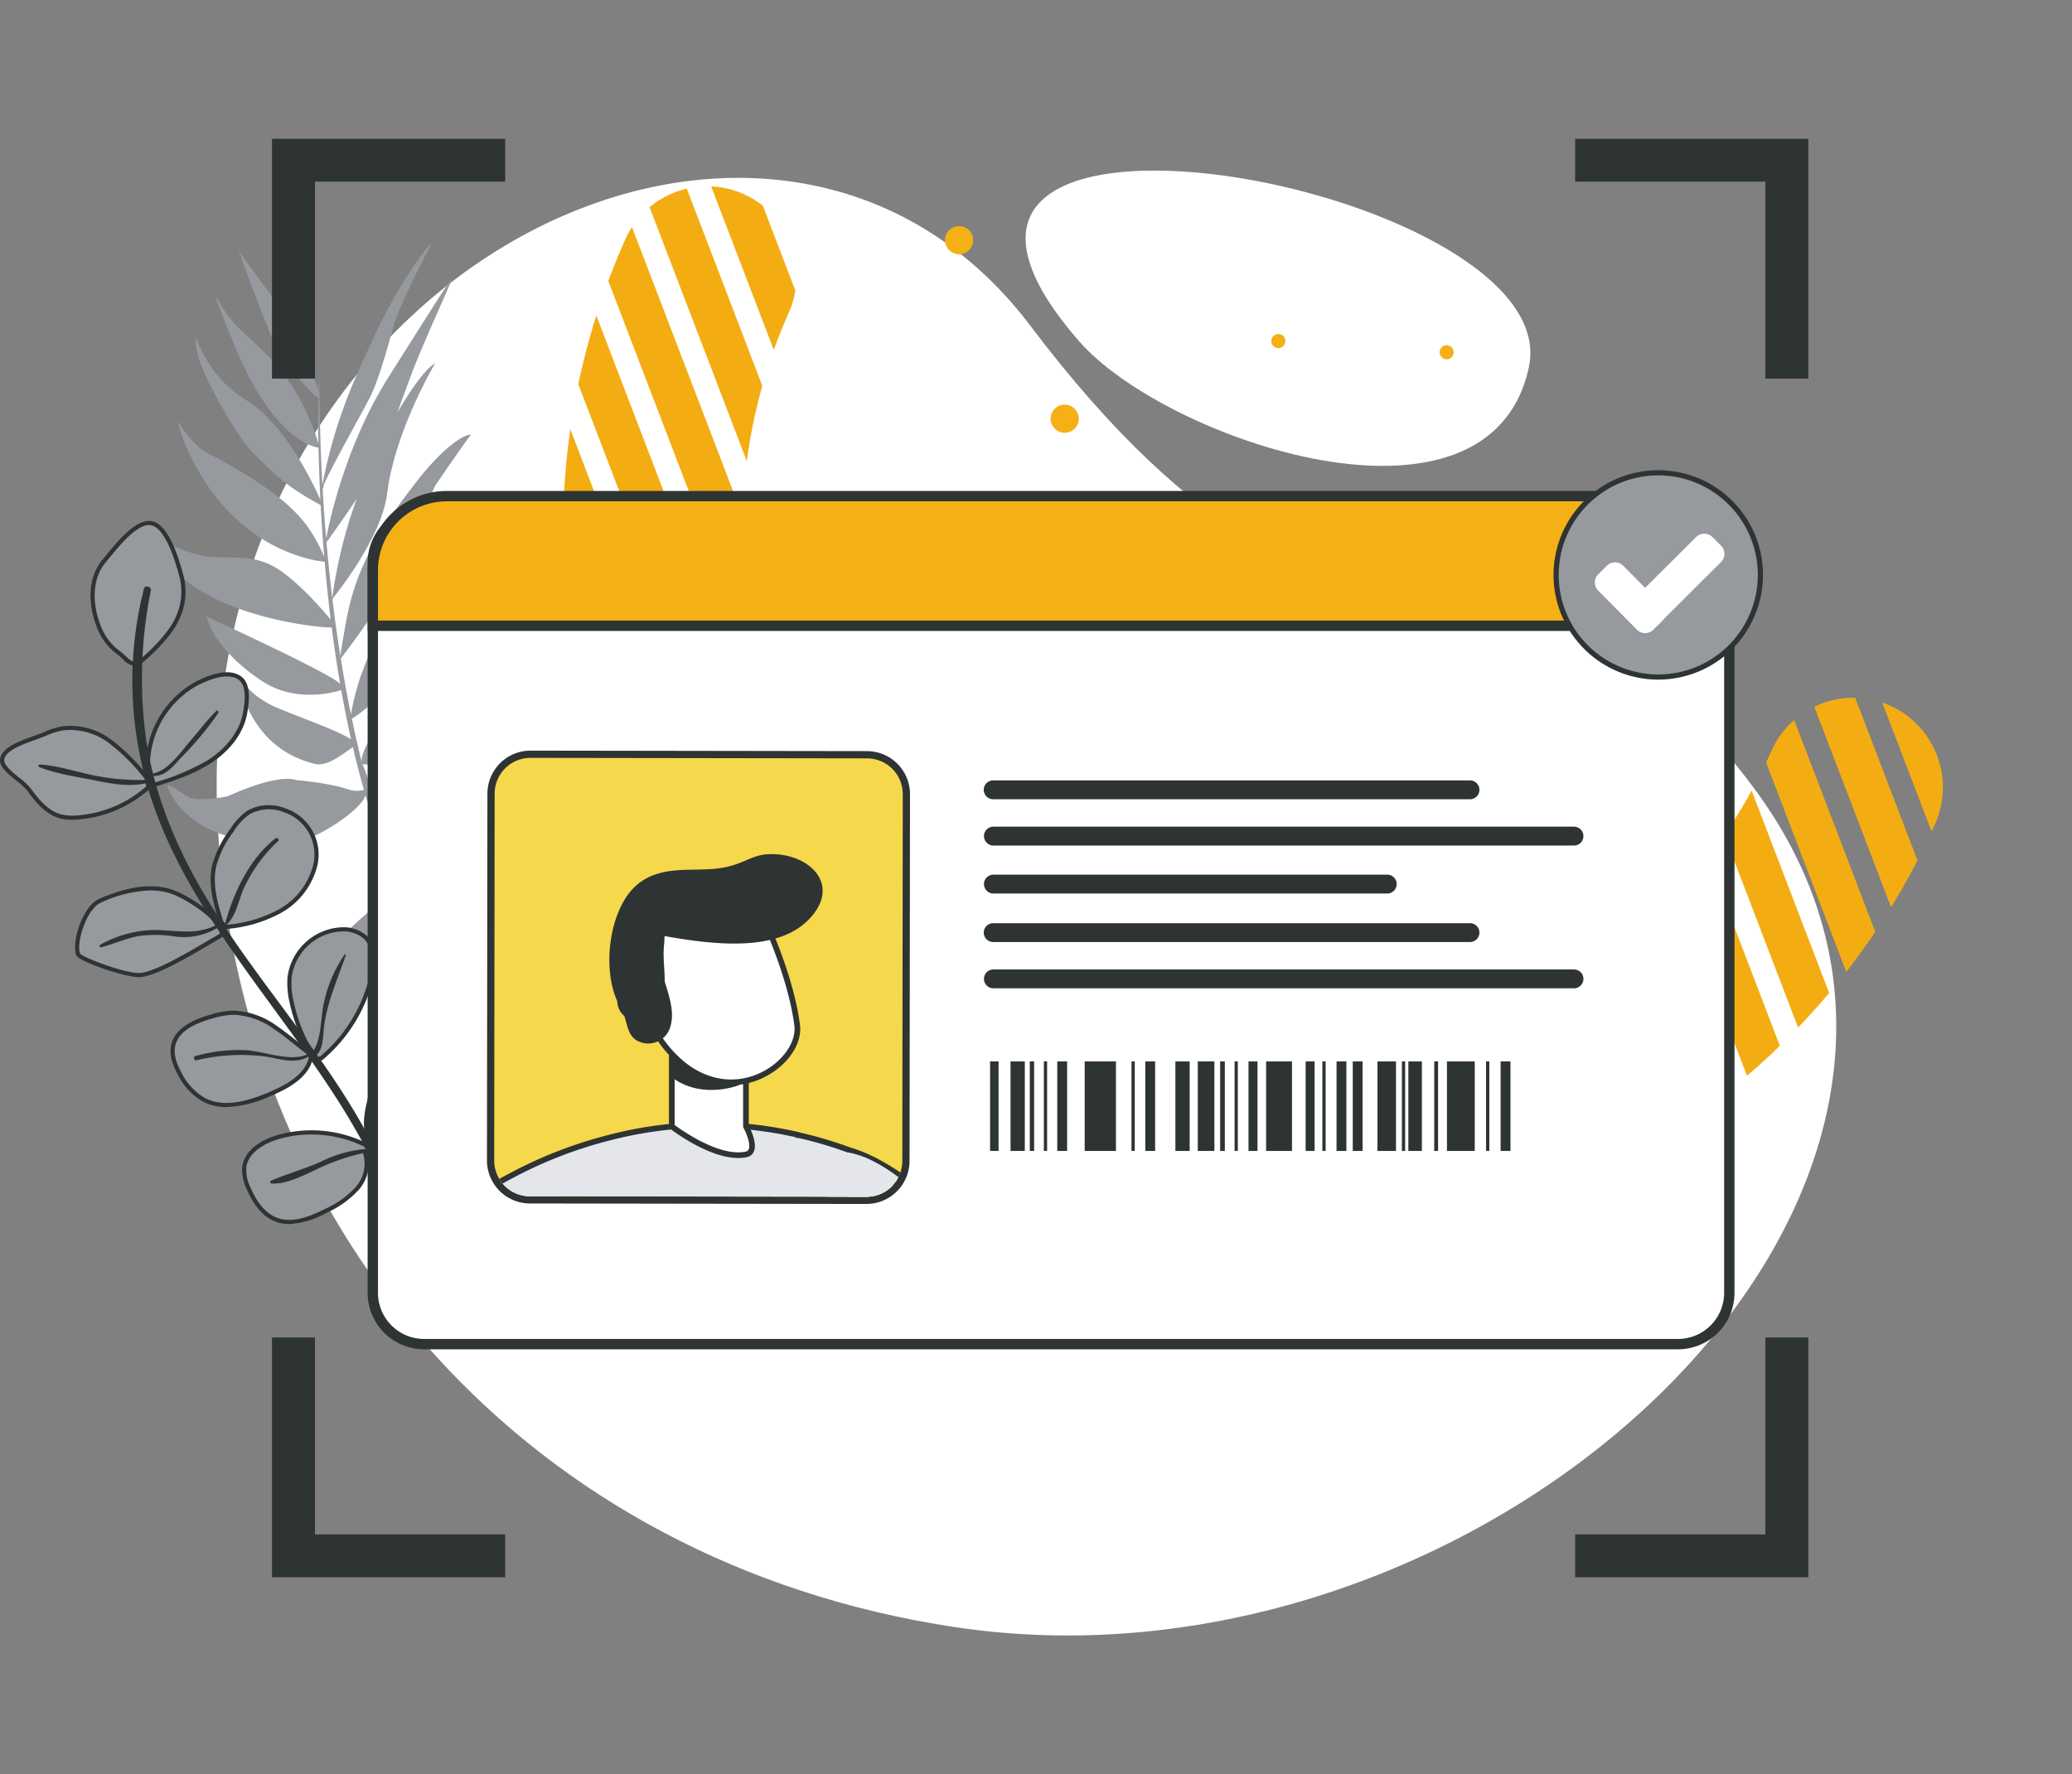 <svg xmlns="http://www.w3.org/2000/svg" xmlns:xlink="http://www.w3.org/1999/xlink" width="400.381" height="342.956" viewBox="0 0 400.381 342.956">
  <rect x="0" y="0" width="400.381" height="342.956" fill="#808080" stroke="none"/>
  <defs>
    <clipPath id="clip-path">
      <rect id="Rectángulo_159" data-name="Rectángulo 159" width="400.381" height="337.956" transform="translate(0 108)" fill="none"/>
    </clipPath>
    <clipPath id="clip-path-2">
      <path id="Trazado_816" data-name="Trazado 816" d="M138.487,177.16c-31.146,69.782.283,151.888,70.064,183.035s151.888-.282,183.035-70.064a17.311,17.311,0,0,0-31.616-14.112A103.961,103.961,0,0,1,170.1,191.272a17.311,17.311,0,0,0-31.616-14.112" transform="translate(-126.457 -166.905)" fill="none"/>
    </clipPath>
    <clipPath id="clip-path-3">
      <rect id="Rectángulo_162" data-name="Rectángulo 162" width="400.381" height="342.956" transform="translate(0 108)" fill="none"/>
    </clipPath>
    <clipPath id="clip-path-4">
      <path id="Trazado_870" data-name="Trazado 870" d="M111.692,316.047l-.088,60.861a6.916,6.916,0,0,0,6.906,6.928l65.028.094a6.915,6.915,0,0,0,6.927-6.907l.089-60.861a6.915,6.915,0,0,0-6.906-6.927l-65.028-.094h-.012a6.915,6.915,0,0,0-6.916,6.906" transform="translate(-111.604 -309.141)" fill="none"/>
    </clipPath>
    <clipPath id="clip-path-5">
      <rect id="Rectángulo_188" data-name="Rectángulo 188" width="400.381" height="335.956" transform="translate(0 111)" fill="none"/>
    </clipPath>
    <clipPath id="clip-path-6">
      <rect id="Rectángulo_189" data-name="Rectángulo 189" width="25.041" height="19.212" fill="none"/>
    </clipPath>
  </defs>
  <g id="Grupo_593" data-name="Grupo 593" transform="translate(0 -108)">
    <g id="Grupo_284" data-name="Grupo 284">
      <g id="Grupo_283" data-name="Grupo 283" clip-path="url(#clip-path)">
        <path id="Trazado_785" data-name="Trazado 785" d="M241.892,197.675c16.674,19.177,79.29,40.551,86.96,5.108s-136.181-61.722-86.96-5.108" transform="translate(-33.427 -23.777)" fill="#fff"/>
        <path id="Trazado_786" data-name="Trazado 786" d="M206.2,195.025c63.808,84.577,99.141,33.2,140.455,90.234C402.4,362.207,294.795,462.119,191.5,446.495,108.963,434.01,54.47,370.522,49.263,293.713,41.911,185.223,155.834,128.269,206.2,195.025" transform="translate(-7.061 -24.014)" fill="#fff"/>
        <path id="Trazado_787" data-name="Trazado 787" d="M90.472,327.28a8.716,8.716,0,0,1,.756.956c-.219-.417-.429-.829-.638-1.24-.031.063-.062.166-.117.284" transform="translate(-13.057 -47.194)" fill="#96999e"/>
        <path id="Trazado_788" data-name="Trazado 788" d="M111.216,286.6c-.7.276-11.641,3.508-13.752,3.658s-7.114-.868-10.215-.783-6.33,5.75-8.042,5.788c0,0,1.533,4.724,5.769,5.7a10.238,10.238,0,0,0-3.875.359l-.111-.33s-4.99-17.726-6-19.1c4.562.232,13.3-2.577,18.691-7.669a16.355,16.355,0,0,1,11.982-4.405c-14.2-9.224-23.429-.092-23.429-.092-6.874,7.395-7.448,10.629-7.359,11.718-.624-2.548-1.266-5.34-1.894-8.374,1.577-.96,10.666-7.061,18.554-22.9,7.27-14.619,10.917-19.476,11.77-20.481-1.65,1.673-13.434,13.14-17.25,16.976A47.551,47.551,0,0,0,72.8,272.244c-.676-3.3-1.332-6.905-1.959-10.764.01-.035.021-.068.021-.068s8.333-10.8,11.284-17.09,6.322-15.335,7.027-16.414,6.135-8.958,6.691-9.556-3.4-.087-10.417,8.933-11.6,16.361-13.488,26.5c-.774,4.211-1.1,6.232-1.207,7.159q-.825-5.156-1.539-10.957l.335-.515s9.147-11.2,10.219-19.794c1.542-12.354,9.289-25.272,9.289-25.272s-2.161.712-7.29,9.507c.773-2.141,1.681-4.644,2.787-7.594,2.312-6.133,7.757-17.822,7.7-18.145-.1-.241-3.188,4.6-12.241,18.95s-11.9,30.676-11.9,30.676-.055.16-.11.374q-.394-4.6-.672-9.524c.029.062.086-.045.188-.548.311-1.526,7.209-13.74,8.967-17.177s3.548-10.267,4.747-14.364c1.195-4.079,7.143-15.317,7.143-15.317s-.692.084-4.587,6.083-6.8,12.213-10.752,21.351a97.583,97.583,0,0,0-5.717,18.993s-.015.24-.02.487c-.369-6.565-.587-13.544-.6-20.964a21.474,21.474,0,0,0-.165,2.793c-.32-1.527-1.37-4.8-4.727-11.355-4.066-7.952-9.3-13.414-10.646-16.072-.443-.859,3.255,9.239,5.638,15.071a32.72,32.72,0,0,0,3.912,7.111c1.885,2.535,4.812,5.9,5.8,6.37-.046,2.155-.058,5.14.006,8.735-4.228-13.522-11.831-18.736-14.878-21.786a22.361,22.361,0,0,1-4.128-5.244s-2.864-5.65,2.644,7.778c7.387,17.97,14.911,19.884,16.38,20.094.063,2.985.177,6.385.359,10.074-1.668-3.753-7.024-14.769-14.288-19.242-9.021-5.566-9.706-14.094-9.78-11.309-.075,3.245,3.2,9.2,3.2,9.2s4.73,9.335,8.151,12.589c3.347,3.169,5.242,5.712,12.771,9.785.173,3.128.393,6.467.68,9.949-2.778-6.157-5.7-10.851-20.555-18.974-2.29-1.243-3.686-1.191-7.591-6.914-.471-.69.614,2.677,1.591,4.9,8.588,19.391,24.056,21.739,26.647,21.992.31,3.6.688,7.347,1.165,11.173-1.8-2.161-6.009-6.971-9.931-9.6-5.167-3.449-9.632-1.928-14.511-2.693a30.447,30.447,0,0,1-9.9-3.965c4.964,15.652,33.053,17.94,34.541,17.784.457,3.582.994,7.231,1.625,10.885l-.051-.006c-1.523-1.891-25.735-12.985-25.735-12.985,1.48,6.005,8.754,11.433,11.863,13.154,6.058,3.352,12.833,1.477,14.137,1.055.563,3.186,1.195,6.378,1.9,9.531-2.558-1.7-9-3.918-14.008-5.988-6.09-2.5-7.841-6.579-7.841-6.579s1.28,14.071,14.958,17.322c2.454.575,5.813-2.351,7.239-3.263.649,2.787,1.355,5.551,2.134,8.262a5.218,5.218,0,0,1-3.1-.1c-3.513-1.256-10.175-1.812-10.175-1.812s-2.776-1.465-13.1,3.17c0,0-5.811,1.159-7.61.066s-4.16-2.826-4.005-2.067c0,0,3.694,12.726,25.462,10.672,2.854-.269,11.965-5.828,12.834-8.89a119.714,119.714,0,0,0,5.252,14.565,12.5,12.5,0,0,0,1.54,3.327l-.312-.139s-3.691,2.762-8.283,6.915-4.888,6.37-6.136,8.214c-1.2,1.771-5.69,1.5-6,1.477.282.157,3.282,1.7,5.578,1.124,2.4-.591,6.264-3.107,9.5-7.031a44.226,44.226,0,0,0,5.523-9.77c.049.13.114.3.2.511,0,0-1.175,12.427,5.827,15.644,8.217,3.779,3.494,1.662,10.652,3.231,0,0-6.936-2.573-10.258-9.211a83.869,83.869,0,0,0-5.43-9.342l-.28-.8c1.758,2.3,4.8,4.651,10,5.466,9.707,1.511,12.039-1.686,15.567-.994-2.632-.954-7.634-2.852-9.548-4.2s-7.411-4.817-12.669-5.716a10.766,10.766,0,0,0,5.391-1.52c9.462-5.112,15.027-10.634,18.726-12.009,0,0,1.46-1.285.761-1.009M68.071,238.911a2.148,2.148,0,0,0,.353-.418c2.374-3.333,4.162-5.913,5.5-7.942a91.968,91.968,0,0,0-4.738,19.188q-.625-5.174-1.118-10.827M83.155,307.2a8.833,8.833,0,0,0-.756-.956c.055-.118.086-.222.117-.284.21.411.419.823.638,1.24" transform="translate(-4.985 -26.158)" fill="#96999e"/>
        <path id="Trazado_789" data-name="Trazado 789" d="M32.382,244.417c3.1.715,5.055,7.664,5.831,10.747a12.036,12.036,0,0,1-.729,7.208c-1.295,3.332-5.474,7.339-7.308,8.748-1.753,1.347-2.607-.557-4.421-1.824a11.178,11.178,0,0,1-3.784-5.328c-1.536-4.032-1.6-8.98,1.176-12.28,2.047-2.431,6.14-7.985,9.236-7.272" transform="translate(-3.018 -35.266)" fill="#96999e"/>
        <path id="Trazado_790" data-name="Trazado 790" d="M28.973,271.916a3.637,3.637,0,0,1-2.254-1.294,11.877,11.877,0,0,0-1.262-1.064,11.471,11.471,0,0,1-3.929-5.514c-1.421-3.729-1.841-9.019,1.244-12.68.224-.266.472-.57.742-.9,2.346-2.866,5.89-7.186,8.89-6.507,2.363.546,4.425,4.26,6.13,11.041a12.406,12.406,0,0,1-.744,7.452c-1.343,3.453-5.591,7.5-7.438,8.92a2.257,2.257,0,0,1-1.379.544m2.77-27.228c-2.463,0-5.653,3.9-7.609,6.286-.272.331-.523.638-.749.906-2.861,3.4-2.448,8.363-1.108,11.879a10.7,10.7,0,0,0,3.638,5.143,12.6,12.6,0,0,1,1.349,1.133c1.1,1.023,1.633,1.445,2.6.7,1.718-1.319,5.91-5.311,7.178-8.575a11.614,11.614,0,0,0,.714-6.966c-1.579-6.283-3.544-10-5.532-10.454a2.1,2.1,0,0,0-.481-.053" transform="translate(-2.951 -35.199)" fill="#2e3433"/>
        <path id="Trazado_791" data-name="Trazado 791" d="M8.752,291.8a13.774,13.774,0,0,1,3.465-1.091,12.917,12.917,0,0,1,9.22,2.594,38.36,38.36,0,0,1,6.914,6.93l.418,1.845a23.124,23.124,0,0,1-13.651,5.857,10.038,10.038,0,0,1-3.3-.2c-2.644-.7-4.539-2.964-6.131-5.189-1.092-1.528-5.336-3.846-5.213-5.721.174-2.663,5.842-3.945,8.28-5.029" transform="translate(-0.068 -41.94)" fill="#96999e"/>
        <path id="Trazado_792" data-name="Trazado 792" d="M13.873,308.321a8.787,8.787,0,0,1-2.227-.259c-2.742-.72-4.675-2.994-6.354-5.343a12.427,12.427,0,0,0-2-1.839c-1.66-1.347-3.376-2.74-3.285-4.141.153-2.334,3.692-3.6,6.537-4.616.747-.267,1.452-.519,1.981-.754a13.974,13.974,0,0,1,3.566-1.121A13.194,13.194,0,0,1,21.6,292.91a38.667,38.667,0,0,1,6.99,7l.062.074.491,2.168-.174.157a23.438,23.438,0,0,1-13.891,5.959c-.365.028-.773.051-1.207.051M8.847,292.1c-.555.246-1.275.5-2.037.775-2.485.888-5.888,2.1-6.006,3.912-.065.988,1.628,2.363,2.99,3.466a12.749,12.749,0,0,1,2.149,2c1.592,2.226,3.41,4.377,5.906,5.034a9.826,9.826,0,0,0,3.17.185,22.643,22.643,0,0,0,13.238-5.6l-.344-1.52a37.632,37.632,0,0,0-6.776-6.786,12.422,12.422,0,0,0-8.926-2.525A13.232,13.232,0,0,0,8.847,292.1" transform="translate(0 -41.873)" fill="#2e3433"/>
        <path id="Trazado_793" data-name="Trazado 793" d="M42.628,280.423c2.588-1.394,6.791-2.936,8.875-.863,1.432,1.423,1.029,4.637.645,6.619-.75,3.866-3.552,7.088-6.858,9.229s-7.114,3.35-10.87,4.537l-.691-.166a18.208,18.208,0,0,1,8.9-19.355" transform="translate(-4.814 -40.202)" fill="#96999e"/>
        <path id="Trazado_794" data-name="Trazado 794" d="M34.368,300.291l-1.044-.252-.054-.246A18.65,18.65,0,0,1,42.371,280c1.979-1.064,6.851-3.276,9.348-.793,1.173,1.166,1.427,3.514.756,6.978-.706,3.64-3.2,7.01-7.034,9.49-3.375,2.183-7.234,3.4-10.967,4.583ZM34,299.378l.337.081A43.463,43.463,0,0,0,45,295c3.593-2.327,6.028-5.6,6.683-8.969.769-3.968.134-5.593-.535-6.258-2.173-2.161-6.981.167-8.4.933A17.836,17.836,0,0,0,34,299.378" transform="translate(-4.747 -40.133)" fill="#2e3433"/>
        <path id="Trazado_795" data-name="Trazado 795" d="M51.735,313.041a11.653,11.653,0,0,1,3.24-3.481,8.191,8.191,0,0,1,7.052-.374,9.018,9.018,0,0,1,5.539,11.588,14.068,14.068,0,0,1-6.78,8.008,26.451,26.451,0,0,1-10.277,2.926l-.841-.991c-1.055-3.477-2.121-7.135-1.379-10.694a19.743,19.743,0,0,1,3.446-6.981" transform="translate(-6.934 -44.535)" fill="#96999e"/>
        <path id="Trazado_796" data-name="Trazado 796" d="M50.272,332.062l-1.056-1.3c-1.017-3.35-2.169-7.147-1.388-10.892a20.214,20.214,0,0,1,3.508-7.128,11.911,11.911,0,0,1,3.359-3.595,8.574,8.574,0,0,1,7.4-.408,9.417,9.417,0,0,1,5.785,12.076,14.483,14.483,0,0,1-6.969,8.245,26.67,26.67,0,0,1-10.432,2.974Zm-.312-1.609.649.767a25.685,25.685,0,0,0,9.912-2.855,13.678,13.678,0,0,0,6.591-7.771,8.617,8.617,0,0,0-5.293-11.1,7.777,7.777,0,0,0-6.7.338A11.251,11.251,0,0,0,52,313.2a19.517,19.517,0,0,0-3.382,6.835c-.733,3.516.363,7.178,1.346,10.416" transform="translate(-6.866 -44.467)" fill="#2e3433"/>
        <path id="Trazado_797" data-name="Trazado 797" d="M21.92,329.239c4.044-1.72,8.421-2.991,12.708-2.024s13,7.442,10.288,8.953c-3.08,1.715-11.979,7.411-15.5,7.475-2.89.053-11.379-3.063-11.773-3.964-.915-2.09,1.109-9.09,4.283-10.439" transform="translate(-2.514 -47.177)" fill="#96999e"/>
        <path id="Trazado_798" data-name="Trazado 798" d="M29.282,343.977c-2.846,0-11.563-3.025-12.08-4.206-.528-1.207-.21-3.781.775-6.26.559-1.406,1.784-3.887,3.718-4.709,3.554-1.511,8.236-3.111,12.952-2.047,3.8.857,10.727,5.706,11.1,8.287a1.312,1.312,0,0,1-.7,1.407c-.561.312-1.317.758-2.2,1.278-4.184,2.467-10.508,6.194-13.494,6.249h-.068m2.189-16.764a24.705,24.705,0,0,0-9.461,2.327c-1.217.517-2.415,2.072-3.287,4.266-.883,2.223-1.221,4.649-.786,5.643.477.687,8.38,3.724,11.325,3.724h.074c2.774-.05,9.239-3.86,13.1-6.137.888-.524,1.65-.972,2.215-1.287a.514.514,0,0,0,.3-.593c-.293-2.031-6.855-6.8-10.48-7.619a13.624,13.624,0,0,0-3-.324" transform="translate(-2.446 -47.109)" fill="#2e3433"/>
        <path id="Trazado_799" data-name="Trazado 799" d="M75.541,336.138a6.336,6.336,0,0,1,4.427,1.484c1.974,1.862,1.876,5.018,1.26,7.66a29.421,29.421,0,0,1-9.737,15.792l-1.06.2a32.363,32.363,0,0,1-4.657-11.109,15.676,15.676,0,0,1-.393-4.712,10.657,10.657,0,0,1,10.16-9.312" transform="translate(-9.429 -48.513)" fill="#96999e"/>
        <path id="Trazado_800" data-name="Trazado 800" d="M70.176,361.647l-.147-.222a32.988,32.988,0,0,1-4.715-11.248,16.373,16.373,0,0,1-.4-4.833A11.079,11.079,0,0,1,75.47,335.67a6.824,6.824,0,0,1,4.705,1.593c2.2,2.077,1.964,5.519,1.376,8.042a29.76,29.76,0,0,1-9.871,16.01l-.08.067Zm5.3-25.176a10.249,10.249,0,0,0-9.764,8.95,14.942,14.942,0,0,0,.386,4.591,32.175,32.175,0,0,0,4.454,10.75l.694-.131a28.943,28.943,0,0,0,9.524-15.508c.54-2.318.78-5.461-1.144-7.277a6,6,0,0,0-4.149-1.374" transform="translate(-9.362 -48.445)" fill="#2e3433"/>
        <path id="Trazado_801" data-name="Trazado 801" d="M46.258,355.778a17.213,17.213,0,0,1,4.237-.809,14.606,14.606,0,0,1,8.373,2.874c2.492,1.669,4.705,3.724,7.177,5.422l-.309.267c-.723,3.578-4.411,5.643-7.766,7.08-4.1,1.754-8.9,3.266-12.86,1.226a12.106,12.106,0,0,1-4.77-5.1,7.957,7.957,0,0,1-1.232-5.5c.712-3.073,4.121-4.59,7.149-5.465" transform="translate(-5.626 -51.23)" fill="#96999e"/>
        <path id="Trazado_802" data-name="Trazado 802" d="M49.323,373.145a9.61,9.61,0,0,1-4.464-1.017,12.268,12.268,0,0,1-4.937-5.262c-1.239-2.241-1.654-4.132-1.272-5.78.6-2.606,3.034-4.489,7.429-5.76a17.793,17.793,0,0,1,4.337-.825,15.029,15.029,0,0,1,8.608,2.943c1.308.876,2.554,1.869,3.759,2.828,1.1.88,2.246,1.788,3.423,2.6l.428.294-.6.519c-.837,3.739-4.693,5.828-7.973,7.233a23.111,23.111,0,0,1-8.736,2.231m1.4-17.847q-.144,0-.288.005a17.039,17.039,0,0,0-4.138.793c-4.091,1.182-6.338,2.873-6.871,5.17-.335,1.448.055,3.152,1.193,5.211a11.5,11.5,0,0,0,4.6,4.937c3.873,2,8.724.388,12.518-1.237,3.139-1.345,6.833-3.332,7.532-6.791l.05-.154c-1.047-.744-2.06-1.55-3.042-2.333-1.193-.95-2.426-1.932-3.707-2.79a14.374,14.374,0,0,0-7.849-2.812" transform="translate(-5.558 -51.163)" fill="#2e3433"/>
        <path id="Trazado_803" data-name="Trazado 803" d="M83.261,373.017a20.472,20.472,0,0,1,3.068-7.448,12.2,12.2,0,0,1,12.657-4.409c2.284.616,4.5,2.1,5.241,4.343.973,2.961-.856,6.049-2.655,8.593-2.582,3.651-5.81,7.538-10.264,7.953a16.123,16.123,0,0,1-3.715-.23q-1.74-.241-3.478-.484l-.669-.213a10.489,10.489,0,0,1-.8-4.314,18.285,18.285,0,0,1,.612-3.789" transform="translate(-11.928 -52.069)" fill="#96999e"/>
        <path id="Trazado_804" data-name="Trazado 804" d="M90.4,382.418a21.044,21.044,0,0,1-2.926-.272l-3.478-.483-.913-.286-.071-.171a10.954,10.954,0,0,1-.827-4.48,18.681,18.681,0,0,1,.624-3.872,20.782,20.782,0,0,1,3.135-7.591,12.541,12.541,0,0,1,13.084-4.557,7.625,7.625,0,0,1,5.517,4.6c1.011,3.083-.8,6.254-2.71,8.95-2.806,3.969-6.027,7.7-10.554,8.121-.3.027-.59.039-.881.039m-6.717-1.692.49.157,3.411.468a15.672,15.672,0,0,0,3.624.228c4.2-.391,7.278-3.973,9.973-7.785,1.793-2.533,3.5-5.493,2.6-8.236a6.837,6.837,0,0,0-4.965-4.08,11.729,11.729,0,0,0-12.23,4.26,20.1,20.1,0,0,0-3,7.3,18.055,18.055,0,0,0-.6,3.706,10.13,10.13,0,0,0,.7,3.977" transform="translate(-11.86 -52.001)" fill="#2e3433"/>
        <path id="Trazado_805" data-name="Trazado 805" d="M61.42,383a23.55,23.55,0,0,1,19,2.447l-1.923.473a7.222,7.222,0,0,1-1.568,6.987,18.485,18.485,0,0,1-6.089,4.3c-2.978,1.5-6.449,2.855-9.557,1.647-2.553-.991-4.193-3.495-5.274-6.012a8.072,8.072,0,0,1-.847-4.112c.372-2.973,3.4-4.859,6.262-5.736" transform="translate(-7.955 -55.133)" fill="#96999e"/>
        <path id="Trazado_806" data-name="Trazado 806" d="M63.8,399.66a7.481,7.481,0,0,1-2.732-.5c-2.248-.872-4.1-2.968-5.5-6.228a8.429,8.429,0,0,1-.877-4.319c.331-2.649,2.778-4.918,6.542-6.07a23.956,23.956,0,0,1,19.325,2.489l.813.5-2.428.6a7.787,7.787,0,0,1-1.779,6.959A18.928,18.928,0,0,1,70.95,397.5,16.623,16.623,0,0,1,63.8,399.66m4.267-17.319a22.556,22.556,0,0,0-6.6.975c-1.295.4-5.55,1.955-5.981,5.4a7.717,7.717,0,0,0,.818,3.9c1.311,3.055,3.011,5,5.051,5.8,2.975,1.155,6.337-.176,9.232-1.632a18.243,18.243,0,0,0,5.961-4.2,6.821,6.821,0,0,0,1.5-6.586l-.163-.424,1.406-.347a23.188,23.188,0,0,0-11.229-2.884" transform="translate(-7.888 -55.066)" fill="#2e3433"/>
        <path id="Trazado_807" data-name="Trazado 807" d="M8.951,298.91c3.47.2,6.966,1.388,10.368,2.093a44.162,44.162,0,0,0,10.5.871.285.285,0,0,1,.071.566c-3.345.858-6.88.241-10.206-.442-3.565-.732-7.477-1.254-10.858-2.6a.256.256,0,0,1,.129-.488" transform="translate(-1.251 -43.14)" fill="#2e3433"/>
        <path id="Trazado_808" data-name="Trazado 808" d="M34.609,298.864c3-.591,5.426-4.339,7.355-6.554,1.592-1.829,3.047-3.792,4.774-5.494.24-.236.552.145.4.394a63.646,63.646,0,0,1-7.3,8.736c-1.475,1.6-2.837,3.4-5.162,3.432a.259.259,0,0,1-.065-.513" transform="translate(-4.964 -41.384)" fill="#2e3433"/>
        <path id="Trazado_809" data-name="Trazado 809" d="M60.564,315.582c.315-.243.812.211.514.512a29,29,0,0,0-6.792,9.488c-.937,2.282-1.361,5.084-3.272,6.78-.117.1-.25-.046-.218-.168,1.61-6.019,4.746-12.717,9.768-16.611" transform="translate(-7.33 -45.536)" fill="#2e3433"/>
        <path id="Trazado_810" data-name="Trazado 810" d="M22.641,338.943A22.143,22.143,0,0,1,33.026,336.1c4.425.027,8.031,1.122,12.228-1.054.275-.143.537.309.273.478a12.584,12.584,0,0,1-8.607,1.817,23.856,23.856,0,0,0-6.967-.049c-2.44.461-4.724,1.5-7.112,2.149a.266.266,0,0,1-.2-.494" transform="translate(-3.245 -48.351)" fill="#2e3433"/>
        <path id="Trazado_811" data-name="Trazado 811" d="M72.705,350.906a26.139,26.139,0,0,1,3.935-9.086.139.139,0,0,1,.239.136c-1.545,4.532-3.474,8.676-4.17,13.488-.317,2.184.058,5.643-2.61,6.365a.3.3,0,0,1-.292-.51c2.544-2.034,2.107-7.386,2.9-10.392" transform="translate(-10.058 -49.325)" fill="#2e3433"/>
        <path id="Trazado_812" data-name="Trazado 812" d="M44.074,364.569a30.751,30.751,0,0,1,9.376-1.152c3.763.1,9.044,2.474,12.5.715.226-.115.44.253.223.392-2.769,1.766-5.717.55-8.741.113a36.816,36.816,0,0,0-13.145.744c-.464.1-.676-.678-.212-.812" transform="translate(-6.324 -52.448)" fill="#2e3433"/>
        <path id="Trazado_813" data-name="Trazado 813" d="M100.959,366.752c.2-.1.377.216.193.339-6.876,4.573-14.475,7.6-18,15.633-.233.531-1.069.189-.834-.341,3.542-7.995,11.226-11.79,18.637-15.631" transform="translate(-11.875 -52.928)" fill="#2e3433"/>
        <path id="Trazado_814" data-name="Trazado 814" d="M61.2,391.858c3.154-1.311,6.426-2.249,9.58-3.638a23.9,23.9,0,0,1,8.905-2.488.324.324,0,0,1,.08.642,41.888,41.888,0,0,0-10.489,3.653c-2.468,1.112-5.238,2.546-8,2.4-.306-.016-.331-.462-.072-.568" transform="translate(-8.807 -55.67)" fill="#2e3433"/>
        <path id="Trazado_815" data-name="Trazado 815" d="M33.468,259.483a85.518,85.518,0,0,0-.873,29.1c1.7,10.8,5.927,20.838,11.535,30.169C54.675,336.3,69.282,351.228,78,369.9c4.339,9.3,7.1,19.279,6.547,29.607-.018.33-.578.335-.585,0-.911-43.383-45.705-68.244-52.894-109.671a71.839,71.839,0,0,1,1.065-30.71c.2-.767,1.484-.418,1.339.356" transform="translate(-4.316 -37.336)" fill="#2e3433"/>
      </g>
    </g>
    <g id="Grupo_286" data-name="Grupo 286" transform="translate(108.799 144.002)">
      <g id="Grupo_285" data-name="Grupo 285" clip-path="url(#clip-path-2)">
        <line id="Línea_81" data-name="Línea 81" x1="122.185" y1="319.194" transform="translate(-55.862 -56.362)" fill="none" stroke="#f3ad13" stroke-miterlimit="10" stroke-width="8"/>
        <line id="Línea_82" data-name="Línea 82" x1="122.185" y1="319.194" transform="translate(-44.143 -60.848)" fill="none" stroke="#f3ad13" stroke-miterlimit="10" stroke-width="8"/>
        <line id="Línea_83" data-name="Línea 83" x1="122.185" y1="319.194" transform="translate(-32.424 -65.334)" fill="none" stroke="#f3ad13" stroke-miterlimit="10" stroke-width="8"/>
        <line id="Línea_84" data-name="Línea 84" x1="122.185" y1="319.194" transform="translate(-20.706 -69.82)" fill="none" stroke="#f3ad13" stroke-miterlimit="10" stroke-width="8"/>
        <line id="Línea_85" data-name="Línea 85" x1="122.185" y1="319.194" transform="translate(-8.987 -74.306)" fill="none" stroke="#f3ad13" stroke-miterlimit="10" stroke-width="8"/>
        <line id="Línea_86" data-name="Línea 86" x1="122.185" y1="319.194" transform="translate(2.732 -78.792)" fill="none" stroke="#f3ad13" stroke-miterlimit="10" stroke-width="8"/>
        <line id="Línea_87" data-name="Línea 87" x1="122.185" y1="319.194" transform="translate(14.45 -83.277)" fill="none" stroke="#f3ad13" stroke-miterlimit="10" stroke-width="8"/>
        <line id="Línea_88" data-name="Línea 88" x1="122.185" y1="319.194" transform="translate(26.169 -87.763)" fill="none" stroke="#f3ad13" stroke-miterlimit="10" stroke-width="8"/>
        <line id="Línea_89" data-name="Línea 89" x1="122.185" y1="319.194" transform="translate(37.888 -92.249)" fill="none" stroke="#f3ad13" stroke-miterlimit="10" stroke-width="8"/>
        <line id="Línea_90" data-name="Línea 90" x1="122.185" y1="319.194" transform="translate(49.606 -96.735)" fill="none" stroke="#f3ad13" stroke-miterlimit="10" stroke-width="8"/>
        <line id="Línea_91" data-name="Línea 91" x1="122.185" y1="319.194" transform="translate(61.325 -101.221)" fill="none" stroke="#f3ad13" stroke-miterlimit="10" stroke-width="8"/>
        <line id="Línea_92" data-name="Línea 92" x1="122.185" y1="319.194" transform="translate(73.044 -105.707)" fill="none" stroke="#f3ad13" stroke-miterlimit="10" stroke-width="8"/>
        <line id="Línea_93" data-name="Línea 93" x1="122.185" y1="319.194" transform="translate(84.762 -110.192)" fill="none" stroke="#f3ad13" stroke-miterlimit="10" stroke-width="8"/>
        <line id="Línea_94" data-name="Línea 94" x1="122.185" y1="319.194" transform="translate(96.481 -114.678)" fill="none" stroke="#f3ad13" stroke-miterlimit="10" stroke-width="8"/>
        <line id="Línea_95" data-name="Línea 95" x1="122.185" y1="319.194" transform="translate(108.2 -119.164)" fill="none" stroke="#f3ad13" stroke-miterlimit="10" stroke-width="8"/>
        <line id="Línea_96" data-name="Línea 96" x1="122.185" y1="319.194" transform="translate(119.918 -123.65)" fill="none" stroke="#f3ad13" stroke-miterlimit="10" stroke-width="8"/>
        <line id="Línea_97" data-name="Línea 97" x1="122.185" y1="319.194" transform="translate(131.637 -128.136)" fill="none" stroke="#f3ad13" stroke-miterlimit="10" stroke-width="8"/>
        <line id="Línea_98" data-name="Línea 98" x1="122.185" y1="319.194" transform="translate(143.356 -132.621)" fill="none" stroke="#f3ad13" stroke-miterlimit="10" stroke-width="8"/>
        <line id="Línea_99" data-name="Línea 99" x1="122.185" y1="319.194" transform="translate(155.075 -137.107)" fill="none" stroke="#f3ad13" stroke-miterlimit="10" stroke-width="8"/>
        <line id="Línea_100" data-name="Línea 100" x1="122.185" y1="319.194" transform="translate(166.793 -141.593)" fill="none" stroke="#f3ad13" stroke-miterlimit="10" stroke-width="8"/>
      </g>
    </g>
    <g id="Grupo_288" data-name="Grupo 288">
      <g id="Grupo_287" data-name="Grupo 287" clip-path="url(#clip-path-3)">
        <path id="Trazado_817" data-name="Trazado 817" d="M87.917,284.331a1.87,1.87,0,1,1-1.87-1.87,1.87,1.87,0,0,1,1.87,1.87" transform="translate(-12.149 -40.766)" fill="#f5b015"/>
        <path id="Trazado_818" data-name="Trazado 818" d="M327.823,205.566a1.36,1.36,0,1,1-1.361-1.36,1.36,1.36,0,0,1,1.361,1.36" transform="translate(-46.92 -29.472)" fill="#f5b015"/>
        <path id="Trazado_819" data-name="Trazado 819" d="M289.812,203.032a1.36,1.36,0,1,1-1.36-1.361,1.36,1.36,0,0,1,1.36,1.361" transform="translate(-41.435 -29.106)" fill="#f5b015"/>
        <path id="Trazado_820" data-name="Trazado 820" d="M138.174,340.729a1.36,1.36,0,1,1-1.36-1.361,1.36,1.36,0,0,1,1.36,1.361" transform="translate(-19.549 -48.979)" fill="#f5b015"/>
        <path id="Trazado_821" data-name="Trazado 821" d="M242.7,220.34a2.72,2.72,0,1,1-2.72-2.719,2.721,2.721,0,0,1,2.72,2.719" transform="translate(-34.242 -31.408)" fill="#f5b015"/>
        <path id="Trazado_822" data-name="Trazado 822" d="M218.846,180a2.72,2.72,0,1,1-2.719-2.72,2.719,2.719,0,0,1,2.719,2.72" transform="translate(-30.8 -25.585)" fill="#f5b015"/>
        <path id="Trazado_823" data-name="Trazado 823" d="M383.136,314.333a2.72,2.72,0,1,1-2.719-2.72,2.72,2.72,0,0,1,2.719,2.72" transform="translate(-54.511 -44.973)" fill="#f5b015"/>
        <path id="Trazado_824" data-name="Trazado 824" d="M69.726,203.923H61.42V157.576h45.066v8.279H69.726Z" transform="translate(-8.864 -22.742)" fill="#2e3433"/>
        <path id="Trazado_825" data-name="Trazado 825" d="M400.778,203.923h-8.306V165.854h-36.76v-8.279h45.066Z" transform="translate(-51.338 -22.742)" fill="#2e3433"/>
        <path id="Trazado_826" data-name="Trazado 826" d="M106.486,474.68H61.42V428.332h8.306V466.4h36.76Z" transform="translate(-8.864 -61.819)" fill="#2e3433"/>
        <path id="Trazado_827" data-name="Trazado 827" d="M400.778,474.68H355.712V466.4h36.76V428.332h8.306Z" transform="translate(-51.338 -61.819)" fill="#2e3433"/>
        <path id="Trazado_828" data-name="Trazado 828" d="M331.99,402.685H98.515A14.325,14.325,0,0,1,84.19,388.36V256.073a14.325,14.325,0,0,1,14.325-14.325H331.99a14.325,14.325,0,0,1,14.325,14.325V388.36a14.325,14.325,0,0,1-14.325,14.325" transform="translate(-12.151 -34.89)" fill="#fff"/>
        <path id="Trazado_875" data-name="Trazado 875" d="M9.92,0H252.205a9.92,9.92,0,0,1,9.92,9.92v141.1a9.92,9.92,0,0,1-9.92,9.92H9.92A9.92,9.92,0,0,1,0,151.017V9.92A9.92,9.92,0,0,1,9.92,0Z" transform="translate(72.039 206.858)" fill="#fff" stroke="#2e3433" stroke-linecap="round" stroke-width="2"/>
        <path id="Trazado_829" data-name="Trazado 829" d="M346.315,266.8H84.19V256.073a14.325,14.325,0,0,1,14.325-14.325H331.99a14.325,14.325,0,0,1,14.325,14.325Z" transform="translate(-12.151 -37.853)" fill="#f5b015"/>
        <path id="Trazado_830" data-name="Trazado 830" d="M346.315,266.8H84.19V256.073a14.325,14.325,0,0,1,14.325-14.325H331.99a14.325,14.325,0,0,1,14.325,14.325Z" transform="translate(-12.151 -37.853)" fill="none" stroke="#2e3433" stroke-miterlimit="10" stroke-width="2"/>
        <path id="Trazado_831" data-name="Trazado 831" d="M316.166,306.142H224.029a1.822,1.822,0,1,1,0-3.643h92.137a1.822,1.822,0,0,1,0,3.643" transform="translate(-32.07 -43.658)" fill="#2e3433"/>
        <path id="Trazado_832" data-name="Trazado 832" d="M300.135,327.433H224.029a1.822,1.822,0,1,1,0-3.644h76.106a1.822,1.822,0,0,1,0,3.644" transform="translate(-32.07 -46.731)" fill="#2e3433"/>
        <path id="Trazado_833" data-name="Trazado 833" d="M336.219,316.594H224.029a1.822,1.822,0,1,1,0-3.644h112.19a1.822,1.822,0,0,1,0,3.644" transform="translate(-32.07 -45.166)" fill="#2e3433"/>
        <path id="Trazado_834" data-name="Trazado 834" d="M316.166,338.392H224.029a1.822,1.822,0,1,1,0-3.643h92.137a1.822,1.822,0,0,1,0,3.643" transform="translate(-32.07 -48.312)" fill="#2e3433"/>
        <path id="Trazado_835" data-name="Trazado 835" d="M336.219,348.845H224.029a1.822,1.822,0,1,1,0-3.644h112.19a1.822,1.822,0,0,1,0,3.644" transform="translate(-32.07 -49.821)" fill="#2e3433"/>
        <path id="Trazado_836" data-name="Trazado 836" d="M118.39,382.722a7.615,7.615,0,0,1-7.6-7.627l.088-70.9a7.628,7.628,0,0,1,7.617-7.6l65.039.094a7.615,7.615,0,0,1,7.6,7.628l-.089,70.9a7.625,7.625,0,0,1-7.614,7.6Z" transform="translate(-15.989 -42.805)" fill="#f5d84c"/>
        <path id="Trazado_837" data-name="Trazado 837" d="M118.372,297.171h.011l65.028.095a6.916,6.916,0,0,1,6.907,6.927l-.089,70.9A6.915,6.915,0,0,1,183.312,382h-.01l-65.029-.094a6.915,6.915,0,0,1-6.906-6.927l.087-70.9a6.919,6.919,0,0,1,6.917-6.907m0-1.4a8.328,8.328,0,0,0-8.315,8.3l-.087,70.9a8.313,8.313,0,0,0,8.3,8.327l65.03.094a8.328,8.328,0,0,0,8.326-8.3l.089-70.9a8.325,8.325,0,0,0-8.3-8.327l-65.029-.095Z" transform="translate(-15.871 -42.687)" fill="#2e3433"/>
      </g>
    </g>
    <g id="Grupo_290" data-name="Grupo 290" transform="translate(95.497 264.524)">
      <g id="Grupo_289" data-name="Grupo 289" clip-path="url(#clip-path-4)">
        <path id="Trazado_838" data-name="Trazado 838" d="M189.091,438.775A48.611,48.611,0,0,0,188,449.853c.022,6.49,5.932,11.795,10.308,19.712a22.978,22.978,0,0,0,3.255,4.41c8.622,9.406,27.732,18,48.536,18.17,14.456.142,23.734-43,26.19-66.2,1.815-16.946-.756-23.712-3.873-28.243-2.431-3.53-6.943,5.732-6.943,5.732-5.416-2.553-16.045,50.744-23.288,48.05-4.8-1.783-8.717-5.44-17.113-13.052-1.331-1.206-17.618-42.751-28.485-49.781-10.8-7-7.5,50.127-7.5,50.127" transform="translate(-122.63 -320.53)" fill="#fff"/>
        <path id="Trazado_839" data-name="Trazado 839" d="M250.07,492.63H250c-22.246-.184-40.974-9.645-48.961-18.358a23.533,23.533,0,0,1-3.335-4.524,81.6,81.6,0,0,0-4.574-7.126c-3.109-4.482-5.792-8.353-5.808-12.866a49.666,49.666,0,0,1,1.088-11.132c-.164-2.885-2.506-46.535,4.93-50.859a3.133,3.133,0,0,1,3.47.3c8.375,5.419,19.863,30.874,25.384,43.106,1.546,3.427,2.883,6.388,3.194,6.75l.916.828c7.644,6.934,11.482,10.414,15.992,12.092a1.078,1.078,0,0,0,.89-.079c3.376-1.616,7.7-14.576,11.511-26.012,4.313-12.933,7.113-20.863,9.645-21.947a1.568,1.568,0,0,1,.722-.136c.792-1.537,3.412-6.263,5.807-6.442a2.086,2.086,0,0,1,1.931,1.048c3.011,4.378,5.839,11.2,3.974,28.636-2.737,25.826-12.4,66.721-26.7,66.725m-55.311-104.09a1.644,1.644,0,0,0-.838.231c-5.738,3.337-5.084,37.133-4.348,49.873l0,.089-.022.086a48.689,48.689,0,0,0-1.073,10.932c.015,4.152,2.6,7.885,5.6,12.208a82.828,82.828,0,0,1,4.636,7.225,22.315,22.315,0,0,0,3.175,4.3c7.821,8.534,26.214,17.8,48.112,17.981h.064c12.818.005,22.65-38.376,25.542-65.682,1.825-17.056-.883-23.652-3.774-27.853-.36-.525-.679-.564-.885-.548-1.537.115-3.917,3.867-5.054,6.205l-.252.517-.519-.246a.369.369,0,0,0-.334.013c-2.232.955-5.826,11.734-9,21.244-4.076,12.224-8.291,24.863-12.112,26.694a2.237,2.237,0,0,1-1.8.119c-4.721-1.754-8.614-5.285-16.37-12.32l-.933-.846c-.371-.337-1.029-1.738-3.455-7.115-5.475-12.132-16.868-37.375-24.955-42.608a2.646,2.646,0,0,0-1.413-.5" transform="translate(-122.531 -320.432)" fill="#2e3433"/>
        <path id="Trazado_840" data-name="Trazado 840" d="M189.886,432.979s-13.206-1.942-11.637,4.473c1.814,7.46,10.922,29.993,19.446,37.914,15.376-3.9,39.679-45.281,30.935-55.367-13.315-15.361-25.574-29.278-37.569-33.5-12.12-4.242-1.175,46.476-1.175,46.476" transform="translate(-121.204 -320.27)" fill="#f5d84c"/>
        <path id="Trazado_841" data-name="Trazado 841" d="M197.432,475.909l-.232-.216c-8.666-8.054-17.795-30.714-19.615-38.2a3.571,3.571,0,0,1,.727-3.442c2.268-2.493,8.476-2.09,10.738-1.847-1.223-5.872-8.041-40.165-1.683-45.779a3.584,3.584,0,0,1,3.789-.571c12.42,4.368,25.331,19.26,37.817,33.663,2.541,2.932,2.651,8.412.315,15.85-4.983,15.879-20.519,37.668-31.549,40.465Zm-11.7-42.721c-2.541,0-5.376.351-6.555,1.646a2.438,2.438,0,0,0-.456,2.38c1.78,7.324,10.612,29.32,19.042,37.406,10.669-3.034,25.569-24.152,30.418-39.6,2.175-6.931,2.145-12.164-.085-14.737-12.387-14.288-25.194-29.062-37.323-33.328a2.457,2.457,0,0,0-2.631.346c-5.231,4.617-.172,34.381,2.219,45.459l.178.821-.832-.121a29.261,29.261,0,0,0-3.975-.269" transform="translate(-121.105 -320.171)" fill="#2e3433"/>
        <path id="Trazado_842" data-name="Trazado 842" d="M207.563,521.506c-.53,1.653-43.8,11.644-57.068,13.685a235.757,235.757,0,0,1-43.343,2.392c-9.43-.458-16.219-1.653-17.134-3.553-1.865-4.009,1.936-39.264,1.162-65.228-.141-4.183-.213-8.406-.247-12.594-.247-27.019,1.512-52.948,7.6-57.628,1.336-1.055,2.885-2.147,4.606-3.308a87.125,87.125,0,0,1,8.937-5.346,83.939,83.939,0,0,1,18.4-7.1,76.345,76.345,0,0,1,36.727-.564.034.034,0,0,0,.034.034,74.6,74.6,0,0,1,10.135,3.027c.809.278,1.619.6,2.46.913,11.54,4.642,9.889,29.764,8.023,50.838-.842,9.779-1.721,18.68-1.372,24.241a48.917,48.917,0,0,0,.7,5.558c2.6,15.517,18.434,43.346,20.372,54.638" transform="translate(-108.414 -319.409)" fill="#e4e6eb"/>
        <path id="Trazado_843" data-name="Trazado 843" d="M115.609,538.224c-2.959,0-5.835-.061-8.573-.187-7.355-.356-16.378-1.315-17.6-3.862-.947-2.036-.591-10.282.12-24.682.612-12.393,1.373-27.817.988-40.765-.128-3.823-.21-7.947-.248-12.607-.216-23.583.964-52.8,7.814-58.065,1.2-.946,2.671-2,4.633-3.328a88.247,88.247,0,0,1,8.99-5.38,84.416,84.416,0,0,1,18.521-7.149,76.923,76.923,0,0,1,36.984-.566l.424.122a75.846,75.846,0,0,1,9.816,2.961c.578.2,1.175.426,1.782.657l.677.256c11.519,4.633,10.453,27.933,8.375,51.4l-.274,3.158c-.756,8.631-1.406,16.086-1.1,21a47.605,47.605,0,0,0,.695,5.488c1.4,8.347,6.777,20.56,11.52,31.337,4.09,9.293,7.954,18.069,8.855,23.313l.021.133-.041.128c-.741,2.315-48.056,12.6-57.5,14.057a237.882,237.882,0,0,1-34.876,2.584M149.9,380.744a76.537,76.537,0,0,0-19.375,2.514,83.194,83.194,0,0,0-18.286,7.058,86.638,86.638,0,0,0-8.882,5.315c-1.942,1.311-3.4,2.353-4.578,3.287-5,3.841-7.689,24.685-7.391,57.192.039,4.651.119,8.766.247,12.582.386,12.993-.376,28.441-.99,40.854-.59,11.953-1.1,22.276-.222,24.16.576,1.2,5.259,2.685,16.664,3.238a234.21,234.21,0,0,0,43.232-2.386c13.107-2.016,53.3-11.315,56.56-13.337-.968-5.149-4.738-13.714-8.725-22.773-4.77-10.834-10.175-23.113-11.594-31.583a48.464,48.464,0,0,1-.71-5.607c-.315-5,.339-12.495,1.1-21.17l.274-3.157c2.041-23.06,3.129-45.936-7.681-50.285l-.67-.254c-.6-.226-1.183-.448-1.764-.649a74.8,74.8,0,0,0-10.019-3H166.6l-.008-.14a76.235,76.235,0,0,0-16.693-1.863" transform="translate(-108.321 -319.317)" fill="#2e3433"/>
        <path id="Trazado_844" data-name="Trazado 844" d="M166.036,366.458v11.286s2.665,4.894,0,5.426c-5.861,1.176-14.327-5.419-14.327-5.419V360.522Z" transform="translate(-117.392 -316.557)" fill="#fff"/>
        <path id="Trazado_845" data-name="Trazado 845" d="M164.458,383.719c-5.819,0-12.854-5.422-13.177-5.674l-.211-.163V359.565l15.421,6.391V377.47c.359.688,1.7,3.46.962,5.047a1.877,1.877,0,0,1-1.4,1.053,8.233,8.233,0,0,1-1.592.15m-12.294-6.378c1.328.986,8.626,6.167,13.673,5.155a.779.779,0,0,0,.625-.442c.431-.919-.383-3.055-1-4.185l-.067-.122v-11.06L152.163,361.2Z" transform="translate(-117.3 -316.418)" fill="#2e3433"/>
        <path id="Trazado_846" data-name="Trazado 846" d="M152.348,369.279v-4.343s5.547,5.02,12.584,5.419c0,0-6.737,2.827-12.584-1.076" transform="translate(-117.484 -317.194)" fill="#2e3433"/>
        <path id="Trazado_847" data-name="Trazado 847" d="M107.789,411.8c-7.387,9.5-9.745,27.823-15.9,38.165-.773,1.3-.321,8.926-.953,10.262.034,4.187.107,8.41.247,12.594.774,25.964-3.027,61.218-1.161,65.227.914,1.9,7.7,3.1,17.134,3.553,1.687-3.023.982-6.472.7-9.778-.529-6.4-1.126-12.809-1.69-19.209-1.2-13.793-2.57-27.128.282-40.813,2.92-14.073,4.629-16,7.535-30.056,3.519-17-3.175-32.771-3.349-33.092,1.019-1.721-1.509,1.421-2.846,3.146" transform="translate(-108.413 -323.432)" fill="#2e3433"/>
        <path id="Trazado_848" data-name="Trazado 848" d="M167.94,332.926s5.42,10.989,6.774,21.228c.964,7.27-12.342,16.859-23.181,6.624s-7.83-25.9-7.83-25.9Z" transform="translate(-116.181 -312.574)" fill="#fff"/>
        <path id="Trazado_849" data-name="Trazado 849" d="M161.873,365.7a15.745,15.745,0,0,1-10.8-4.619c-10.93-10.323-8.021-26.237-7.99-26.4l.078-.408,25.022-2.019.164.333c.056.111,5.476,11.187,6.826,21.4.486,3.662-2.287,7.815-6.745,10.1a14.312,14.312,0,0,1-6.549,1.616m-17.786-30.4c-.363,2.507-1.8,15.989,7.734,24.987,4.758,4.493,10.779,5.55,16.1,2.824,3.99-2.04,6.58-5.816,6.162-8.977-1.2-9.044-5.659-18.813-6.563-20.724Z" transform="translate(-116.093 -312.477)" fill="#2e3433"/>
        <path id="Trazado_850" data-name="Trazado 850" d="M140.433,347.263c-.078-.071-.138-.49-.318-.957a7.518,7.518,0,0,1,1.534-7.649,1.974,1.974,0,0,1,2.678-.229c.035,0,.057-.018.089-.021,3.087-.234,3.087,3.513,3.514,5.574.71,3.455,2.855,7.6,1.775,11.182a4.433,4.433,0,0,1-5.518,3.143c-2.979-.875-2.665-3.644-3.678-5.924-.6-1.358-1.064-2.317-.673-3.849a6.422,6.422,0,0,1,.6-1.271" transform="translate(-115.651 -313.308)" fill="#2e3433"/>
        <path id="Trazado_851" data-name="Trazado 851" d="M168.082,319.182c-2.061.142-3.482.975-5.363,1.7-3.172,1.224-5.85,1.217-9.143,1.273-4.053.067-7.922.367-11.016,3.278-4.889,4.6-6.407,15.549-3.422,22.141a3.787,3.787,0,0,0,1.954,3.257,4.429,4.429,0,0,0,6.1-1.76c1.891-3.222.786-7.758.91-11.287.025-.794.165-1.81.169-2.791,9.321,1.627,21.84,3.261,28.046-3.392,6.377-6.834-.549-12.938-8.238-12.419" transform="translate(-115.357 -310.586)" fill="#2e3433"/>
        <path id="Trazado_852" data-name="Trazado 852" d="M203.142,393.6s-6.394-6.023-12.32-7.025-5.378,21.331-5.378,21.331l8.654,9.206,8.392-.456s.541-.947,1.068.1,3.489,4.918,3.946,4.461,2.508-2.552,2.508-2.552-.685-8.341-.731-8.66-6.139-16.4-6.139-16.4" transform="translate(-122.259 -320.312)" fill="#e4e6eb"/>
        <path id="Trazado_853" data-name="Trazado 853" d="M153.546,524.724c27.11,1.489,54.542-66.133,54.542-66.133l-10.171-6.865s-23.072,34.234-38.855,32.1c-2.865-.388-22.333-21.511-23.3-32.062-.418-4.705-.693-9.53-.865-13.653A43.786,43.786,0,0,0,124.3,410.8c-6.377-7.231-8.12-7.889-14.449-10-8.8-2.952-22.658,9.4-22.569,18.679.172,17.845,8.282,44.558,8.486,45.435,7.855,31.574,30.578,58.319,57.78,59.815" transform="translate(-108.093 -322.305)" fill="#fff"/>
        <path id="Trazado_854" data-name="Trazado 854" d="M149.12,524.669c-24.133-3.764-45.914-27.615-53.9-59.725-.021-.081-.1-.356-.227-.805-5.235-18.324-8.173-34.213-8.274-44.74-.048-5.05,3.906-11.339,9.839-15.652,4.77-3.465,9.645-4.736,13.364-3.489,6.554,2.189,8.342,2.978,14.657,10.142a44.4,44.4,0,0,1,10.716,27.608c.2,4.817.5,9.531.864,13.632.925,10.075,20.135,31.2,22.876,31.627l.011,0c15.311,2.072,38.162-31.55,38.392-31.892l.269-.4,10.9,7.355-.146.361c-1.124,2.774-27.874,67.923-55.017,66.433-1.444-.08-2.887-.234-4.317-.456M108.314,400.856c-3.234-.5-7.226.789-11.191,3.67-5.6,4.072-9.488,10.184-9.444,14.863.1,10.443,3.027,26.241,8.238,44.485.135.475.218.765.238.845,8.359,33.6,31.936,58.04,57.336,59.445,25.448,1.4,51.7-60.153,53.922-65.472l-9.449-6.378c-2.764,4.023-23.892,33.958-39.047,31.908l-.018,0c-3.267-.507-22.744-22.079-23.7-32.493-.365-4.117-.665-8.844-.867-13.676a43.44,43.44,0,0,0-10.474-27.009c-6.387-7.244-8.05-7.8-14.242-9.868a7.817,7.817,0,0,0-1.3-.315" transform="translate(-108.012 -322.224)" fill="#2e3433"/>
        <path id="Trazado_855" data-name="Trazado 855" d="M140.047,455.4c-.388-4.337-3.187-31.936-16.373-46.356-6-6.56-18.6-13.591-27.4-6.632-14.1,11.149-14.5,41.218-9.589,65.8,17.68,4.643,36.951-.755,53.363-12.816" transform="translate(-107.596 -322.187)" fill="#f5d84c"/>
        <path id="Trazado_856" data-name="Trazado 856" d="M91.41,469.624a48.93,48.93,0,0,1-4.922-1.027l-.291-.076-.06-.3c-4.662-23.327-4.9-54.68,9.763-66.275,9.275-7.334,22.129.207,28.055,6.685,13.009,14.229,16.023,41.346,16.495,46.637l.025.271-.218.16c-15.566,11.442-33.091,16.38-48.847,13.921m-4.387-1.882c16.544,4.236,35.622-.37,52.444-12.655-.541-5.828-3.626-32.028-16.222-45.8-6.111-6.681-18.45-13.139-26.748-6.579-14.262,11.277-14.026,42.009-9.474,65.036" transform="translate(-107.52 -322.1)" fill="#2e3433"/>
        <path id="Trazado_857" data-name="Trazado 857" d="M236.712,425.028a24.489,24.489,0,0,0-6.628,6.681,11.359,11.359,0,0,0-.872.791,11.87,11.87,0,0,0-.424-1.148c-1.151-2.26-4.082-4.81-6.762-3.308-2.827,1.589-1.024,5.482-.538,7.846a22.229,22.229,0,0,1,.4,8.488c-.762,2.655-2.356,4.951-3.679,7.365-.943,1.727-2.865,4.295-2.108,6.423.6,1.693,3.074,3.689,4.688,4.441,2.023.945,4.007.1,5.865-.843a20.832,20.832,0,0,0,4.349-3.052c2.66-1.866,5.136-4.054,6.413-7.1a11.965,11.965,0,0,0,.609-2.017,16.3,16.3,0,0,0,6.392-6.287,1.989,1.989,0,0,0-1.2-2.912,3.707,3.707,0,0,0,.3-1.867,2.8,2.8,0,0,0-1.025-1.794,6.582,6.582,0,0,0,.074-1.948,5.378,5.378,0,0,0-3.6-4.556,26.107,26.107,0,0,1,9.548-2.179,2.13,2.13,0,0,0,1.7-3.222c-2.316-4.58-10.282-1.874-13.5.2" transform="translate(-126.661 -325.476)" fill="#fff"/>
        <path id="Trazado_858" data-name="Trazado 858" d="M221.817,463.364a4.842,4.842,0,0,1-1.311-.4c-1.642-.765-4.272-2.83-4.939-4.717-.706-1.989.581-4.162,1.617-5.908.189-.321.37-.625.524-.906.328-.6.673-1.192,1.017-1.783a24.8,24.8,0,0,0,2.62-5.485,22.249,22.249,0,0,0-.411-8.258c-.086-.424-.216-.9-.354-1.4-.637-2.314-1.509-5.481,1.129-6.963a3.977,3.977,0,0,1,3.176-.321,7.786,7.786,0,0,1,4.252,3.83,3.843,3.843,0,0,1,.205.5,3.935,3.935,0,0,1,.311-.264,24.9,24.9,0,0,1,6.715-6.745h0c2.329-1.5,7.375-3.512,11.017-2.525a4.8,4.8,0,0,1,3.176,2.511,2.806,2.806,0,0,1-.017,2.663,2.525,2.525,0,0,1-2.078,1.256,27.087,27.087,0,0,0-8.4,1.7,5.941,5.941,0,0,1,2.895,4.491,6.813,6.813,0,0,1-.035,1.836,3.164,3.164,0,0,1,.987,1.911,3.952,3.952,0,0,1-.175,1.671,2.656,2.656,0,0,1,1.216,1.372,2.365,2.365,0,0,1-.2,2.033,16.746,16.746,0,0,1-6.388,6.365,11.839,11.839,0,0,1-.586,1.886c-1.417,3.382-4.261,5.685-6.581,7.313a21.3,21.3,0,0,1-4.408,3.087,8.36,8.36,0,0,1-4.975,1.253m2.305-35.333a2.95,2.95,0,0,0-1.941.351c-1.836,1.032-1.414,3.174-.673,5.867.144.523.28,1.018.37,1.461a23.116,23.116,0,0,1,.4,8.676,25.571,25.571,0,0,1-2.724,5.745c-.341.585-.681,1.17-1.006,1.761-.157.291-.344.605-.541.936-.932,1.573-2.092,3.531-1.535,5.094s2.955,3.477,4.438,4.167c1.817.848,3.614.087,5.445-.837a20.535,20.535,0,0,0,4.241-2.978c2.262-1.592,4.972-3.779,6.293-6.934a11.535,11.535,0,0,0,.584-1.936l.048-.211.191-.1a15.836,15.836,0,0,0,6.205-6.105,1.4,1.4,0,0,0,.135-1.218,1.776,1.776,0,0,0-1.077-1l-.479-.166.191-.47a3.208,3.208,0,0,0,.27-1.628,2.309,2.309,0,0,0-.865-1.49l-.2-.178.046-.266a6.042,6.042,0,0,0,.071-1.8,4.9,4.9,0,0,0-3.274-4.162l-1.129-.372,1.072-.518a26.1,26.1,0,0,1,9.724-2.226,1.564,1.564,0,0,0,1.307-.772,1.852,1.852,0,0,0-.007-1.753,3.866,3.866,0,0,0-2.569-2.016c-3.144-.853-7.891.89-10.242,2.405A24,24,0,0,0,230.4,431.9l-.117.118a3.771,3.771,0,0,0-.484.431c-.115.111-.228.223-.353.33l-.519.447-.244-.639c-.057-.149-.107-.3-.157-.454a4.229,4.229,0,0,0-.246-.647,6.838,6.838,0,0,0-3.672-3.346,3.573,3.573,0,0,0-.484-.112" transform="translate(-126.579 -325.394)" fill="#2e3433"/>
        <path id="Trazado_859" data-name="Trazado 859" d="M216.169,459.076a77.866,77.866,0,0,1-3.217,7.3c-1.234,2.158,5.314,6.447,5.314,6.447l5.484-2.176,1.263-2.531s-.359-.982,1.262-2.1-1.051-7.32-1.051-7.32l-3.4-.994s-.7-.643-2.08.2a8.845,8.845,0,0,1-2.3,1.218c-.228-.007-1.271-.044-1.271-.044" transform="translate(-126.209 -330.548)" fill="#fff"/>
        <path id="Trazado_860" data-name="Trazado 860" d="M273.423,404.636c-1.758-6.07-.848-17.138.523-20.042a5.273,5.273,0,0,1,2.931-2.991c1.926-.687,4.491-.454,6.451-.208,1.135.144,2.285.536,2.3,2.117a3.274,3.274,0,0,1-1.979,2.828c-2.087.974-3.459,0-4.942,3.38-.424.968-.651,2.029-1.126,2.979-.244.494-.5,1.117-.762,1.81,1.526-1.263,3.469-1.525,5.648.082,3.848,2.836,5.334,6.06,5.578,9.585a1.889,1.889,0,0,1,1.42,2.194c-.626,3.15-1.313,6.281-2.126,9.388-.419,1.6-.711,4.268-2.027,5.481-2,1.847-7.627,1.136-9.892.346-2.421-.839-4.107.247-3.986-2.351.1-2.152,2.312-11.6,1.991-14.6" transform="translate(-134.67 -319.534)" fill="#fff"/>
        <path id="Trazado_861" data-name="Trazado 861" d="M280.781,422.858a19.329,19.329,0,0,1-5.636-.85,8.108,8.108,0,0,0-1.96-.374c-1.229-.12-2.5-.246-2.392-2.519.038-.827.348-2.543.743-4.715.638-3.525,1.432-7.906,1.255-9.754-1.73-6.045-.9-17.265.566-20.379A5.752,5.752,0,0,1,276.6,381c1.968-.7,4.492-.513,6.7-.236a2.7,2.7,0,0,1,2.778,2.656,3.822,3.822,0,0,1-2.3,3.328,7.808,7.808,0,0,1-1.786.55c-1.174.252-1.949.419-2.885,2.554-.181.413-.325.846-.47,1.28a12.657,12.657,0,0,1-.667,1.721c-.042.086-.086.176-.129.272a4.983,4.983,0,0,1,4.851.936,13.1,13.1,0,0,1,5.77,9.632,2.392,2.392,0,0,1,1.44,2.693c-.7,3.542-1.4,6.625-2.134,9.421-.086.33-.168.707-.253,1.108-.341,1.587-.766,3.563-1.932,4.639-1.058.979-2.911,1.309-4.808,1.309m-.844-41.256a8.97,8.97,0,0,0-2.968.422,4.737,4.737,0,0,0-2.621,2.711c-1.229,2.606-2.252,13.58-.491,19.655l.017.094c.212,1.977-.6,6.488-1.262,10.112-.371,2.048-.691,3.816-.725,4.57-.059,1.236.165,1.258,1.4,1.381a9.175,9.175,0,0,1,2.214.429c2.241.78,7.568,1.408,9.341-.231.911-.839,1.3-2.627,1.605-4.064.09-.418.175-.811.264-1.155.726-2.776,1.42-5.837,2.119-9.355a1.34,1.34,0,0,0-1.031-1.56l-.371-.1-.027-.386c-.261-3.765-1.965-6.683-5.357-9.185-1.788-1.317-3.462-1.35-4.976-.1l-1.583,1.31.723-1.924a19.879,19.879,0,0,1,.785-1.86,12.206,12.206,0,0,0,.608-1.582c.154-.464.31-.927.5-1.373,1.161-2.648,2.375-2.908,3.659-3.183a6.869,6.869,0,0,0,1.554-.473,2.712,2.712,0,0,0,1.662-2.327c-.007-.985-.5-1.412-1.82-1.58a26.361,26.361,0,0,0-3.228-.241" transform="translate(-134.578 -319.441)" fill="#2e3433"/>
        <path id="Trazado_862" data-name="Trazado 862" d="M281.9,362.817l11,.64-.123,1.664-5.577-.275-3.973-.181a2.727,2.727,0,0,0-2.629,2.7l-2.154,29.635a2.576,2.576,0,0,0,2.218,2.942l9.545.516-.257,3.49-11.012-.445a2.577,2.577,0,0,1-2.218-2.94l2.546-35.052a2.728,2.728,0,0,1,2.631-2.7" transform="translate(-135.434 -316.887)" fill="#2e3433"/>
        <path id="Trazado_863" data-name="Trazado 863" d="M280.771,365.627l-2.55,35.048a2.61,2.61,0,0,0,2.057,2.928c.055.005.11.01.165.012l16.075.79a2.721,2.721,0,0,0,2.628-2.7l2.548-35.048a2.573,2.573,0,0,0-2.218-2.94l-16.075-.792a1.235,1.235,0,0,0-.168,0,2.757,2.757,0,0,0-2.463,2.7" transform="translate(-135.65 -316.903)" fill="#96999e"/>
        <path id="Trazado_864" data-name="Trazado 864" d="M296.53,404.877c-.045,0-.091,0-.135,0l-16.074-.791c-.057,0-.126-.008-.193-.015a3.182,3.182,0,0,1-2.565-3.531l2.55-35.048a3.335,3.335,0,0,1,3.01-3.227,1.324,1.324,0,0,1,.211,0l16.075.791a2.747,2.747,0,0,1,1.926.948,3.538,3.538,0,0,1,.828,2.6l-2.548,35.047a3.312,3.312,0,0,1-3.085,3.228m-13.251-41.483a2.208,2.208,0,0,0-2.039,2.179l-2.55,35.048a2.06,2.06,0,0,0,1.566,2.326l16.195.8a2.159,2.159,0,0,0,2.036-2.177l2.548-35.048a2.4,2.4,0,0,0-.549-1.768,1.607,1.607,0,0,0-1.133-.566Z" transform="translate(-135.554 -316.807)" fill="#2e3433"/>
        <path id="Trazado_865" data-name="Trazado 865" d="M292.933,366.161a1.672,1.672,0,1,1-1.771,1.566,1.672,1.672,0,0,1,1.771-1.566" transform="translate(-137.518 -317.37)" fill="#2e3433"/>
        <path id="Trazado_866" data-name="Trazado 866" d="M298.852,398.33c-.747-.45-1.87-1.734-1.2-2.849a1.249,1.249,0,0,1,.294-.333,4.629,4.629,0,0,1-1.667-.679c-1.088-.727-2.4-2.539-.8-3.8a5.037,5.037,0,0,1,2.187-.934,3.55,3.55,0,0,1-1.662-3.146c-.009-2.209,1.564-2.665,3.19-2.654-1.319-.856-3.087-2.477-1.344-3.986.975-.845,2.626-1.036,3.744-1.241a18.84,18.84,0,0,1,4.816-.246.517.517,0,0,1,.17.045.6.6,0,0,1,.66.1c1.293,1.151,2.191,3.584.154,4.888a8.7,8.7,0,0,1-1.7.827c1.406.374,2.482,1.134,2.225,2.734-.275,1.688-1.869,2.6-3.559,3.072a.674.674,0,0,1,.076.073,2.634,2.634,0,0,1,.695,2.458,3.052,3.052,0,0,1-1.811,1.505.555.555,0,0,1,.3.4c.435,2.951-2.539,5.109-4.773,3.768" transform="translate(-138.034 -319.138)" fill="#fff"/>
        <path id="Trazado_867" data-name="Trazado 867" d="M300.223,399.2a3.366,3.366,0,0,1-1.745-.49,3.667,3.667,0,0,1-1.6-2.06,2.007,2.007,0,0,1,.085-1.272,4.816,4.816,0,0,1-1.076-.542,3.883,3.883,0,0,1-1.784-2.772,2.266,2.266,0,0,1,.952-1.915,4.933,4.933,0,0,1,1.38-.756,4.19,4.19,0,0,1-1.062-2.89,3.079,3.079,0,0,1,.812-2.286,3.03,3.03,0,0,1,1.5-.78,3.3,3.3,0,0,1-1.189-2.082,2.278,2.278,0,0,1,.912-1.909A7.353,7.353,0,0,1,301,378.148l.411-.072a19.177,19.177,0,0,1,4.953-.253.626.626,0,0,1,.128.015,1.16,1.16,0,0,1,1.022.267,4.448,4.448,0,0,1,1.534,3.458,2.953,2.953,0,0,1-1.445,2.3c-.184.119-.379.232-.583.34a2.587,2.587,0,0,1,1.354,2.848c-.239,1.471-1.345,2.594-3.216,3.277a2.649,2.649,0,0,1,.4,2.434,3.075,3.075,0,0,1-1.5,1.525.734.734,0,0,1,.019.105,4.2,4.2,0,0,1-1.811,4.159,3.687,3.687,0,0,1-2.041.643m-1.181-1.426a2.4,2.4,0,0,0,2.615-.127,3.124,3.124,0,0,0,1.335-3.093l-.97-.548,1-.432c.869-.366,1.336-.736,1.514-1.2.241-.624-.116-1.212-.609-1.913.007.014-.026-.02-.051-.047l-.617-.659.87-.241c1.308-.362,2.919-1.114,3.166-2.633.117-.729.015-1.628-1.827-2.119l-1.681-.447,1.634-.6a8.054,8.054,0,0,0,1.595-.773,1.879,1.879,0,0,0,.943-1.467,3.4,3.4,0,0,0-1.167-2.55l-.2.092-.277-.092a17.7,17.7,0,0,0-4.7.225l-.424.074a6.6,6.6,0,0,0-3.062,1.041,1.242,1.242,0,0,0-.536,1.008c.042.615.707,1.382,1.821,2.1l1.572,1.018-1.872-.012a3.1,3.1,0,0,0-2.147.6,2.013,2.013,0,0,0-.493,1.506,3.009,3.009,0,0,0,1.41,2.684l1.136.732-1.325.267a4.49,4.49,0,0,0-1.954.827,1.2,1.2,0,0,0-.539,1.014,2.843,2.843,0,0,0,1.3,1.906,4.016,4.016,0,0,0,1.474.6l1.131.234-.9.728a.706.706,0,0,0-.168.187.9.9,0,0,0-.1.713,2.621,2.621,0,0,0,1.105,1.388" transform="translate(-137.942 -319.045)" fill="#2e3433"/>
        <path id="Trazado_868" data-name="Trazado 868" d="M273.559,411.626s-2.679,7.543-3.325,9.378-.546,10.024-.546,10.024l9.032,2.078,5.077-3.8s3.11-3.833,3.11-3.934.894-4.663.894-4.663l.277-2.382s.069-5.012.218-6-7.394-.754-7.543-.922-7.195.228-7.195.228" transform="translate(-134.419 -323.893)" fill="#fff"/>
        <path id="Trazado_869" data-name="Trazado 869" d="M99.426,402.366s6.947-7.08,11.489-8.5,22.309,6.635,22.309,6.635l6.591,27.845-2.113.935s-.935-.668-.8.489-17.23,8.048-17.633,8.343-15.791-17.842-16.859-21.136-2.984-14.606-2.984-14.606" transform="translate(-109.846 -321.344)" fill="#e4e6eb"/>
      </g>
    </g>
    <g id="Grupo_292" data-name="Grupo 292">
      <g id="Grupo_291" data-name="Grupo 291" clip-path="url(#clip-path-5)">
        <rect id="Rectángulo_163" data-name="Rectángulo 163" width="1.641" height="17.303" transform="translate(191.318 313.157)" fill="#2e3433"/>
        <rect id="Rectángulo_164" data-name="Rectángulo 164" width="0.839" height="17.303" transform="translate(198.992 313.157)" fill="#2e3433"/>
        <rect id="Rectángulo_165" data-name="Rectángulo 165" width="1.737" height="17.303" transform="translate(241.253 313.157)" fill="#2e3433"/>
        <rect id="Rectángulo_166" data-name="Rectángulo 166" width="1.737" height="17.303" transform="translate(252.294 313.157)" fill="#2e3433"/>
        <rect id="Rectángulo_167" data-name="Rectángulo 167" width="0.63" height="17.303" transform="translate(201.708 313.157)" fill="#2e3433"/>
        <rect id="Rectángulo_168" data-name="Rectángulo 168" width="0.63" height="17.303" transform="translate(238.562 313.157)" fill="#2e3433"/>
        <rect id="Rectángulo_169" data-name="Rectángulo 169" width="0.63" height="17.303" transform="translate(255.526 313.157)" fill="#2e3433"/>
        <rect id="Rectángulo_170" data-name="Rectángulo 170" width="0.63" height="17.303" transform="translate(287.157 313.157)" fill="#2e3433"/>
        <rect id="Rectángulo_171" data-name="Rectángulo 171" width="0.63" height="17.303" transform="translate(270.893 313.157)" fill="#2e3433"/>
        <rect id="Rectángulo_172" data-name="Rectángulo 172" width="0.748" height="17.303" transform="translate(277.139 313.157)" fill="#2e3433"/>
        <rect id="Rectángulo_173" data-name="Rectángulo 173" width="0.63" height="17.303" transform="translate(218.643 313.157)" fill="#2e3433"/>
        <rect id="Rectángulo_174" data-name="Rectángulo 174" width="0.905" height="17.303" transform="translate(235.775 313.157)" fill="#2e3433"/>
        <rect id="Rectángulo_175" data-name="Rectángulo 175" width="2.76" height="17.303" transform="translate(195.271 313.157)" fill="#2e3433"/>
        <rect id="Rectángulo_176" data-name="Rectángulo 176" width="2.76" height="17.303" transform="translate(227.126 313.157)" fill="#2e3433"/>
        <rect id="Rectángulo_177" data-name="Rectángulo 177" width="3.208" height="17.303" transform="translate(231.453 313.157)" fill="#2e3433"/>
        <rect id="Rectángulo_178" data-name="Rectángulo 178" width="3.581" height="17.303" transform="translate(266.173 313.157)" fill="#2e3433"/>
        <rect id="Rectángulo_179" data-name="Rectángulo 179" width="5.371" height="17.303" transform="translate(279.601 313.157)" fill="#2e3433"/>
        <rect id="Rectángulo_180" data-name="Rectángulo 180" width="2.611" height="17.303" transform="translate(272.142 313.157)" fill="#2e3433"/>
        <rect id="Rectángulo_181" data-name="Rectángulo 181" width="4.998" height="17.303" transform="translate(244.658 313.157)" fill="#2e3433"/>
        <rect id="Rectángulo_182" data-name="Rectángulo 182" width="6.043" height="17.303" transform="translate(209.595 313.157)" fill="#2e3433"/>
        <rect id="Rectángulo_183" data-name="Rectángulo 183" width="1.902" height="17.303" transform="translate(204.299 313.157)" fill="#2e3433"/>
        <rect id="Rectángulo_184" data-name="Rectángulo 184" width="1.902" height="17.303" transform="translate(221.308 313.157)" fill="#2e3433"/>
        <rect id="Rectángulo_185" data-name="Rectángulo 185" width="1.902" height="17.303" transform="translate(258.265 313.157)" fill="#2e3433"/>
        <rect id="Rectángulo_186" data-name="Rectángulo 186" width="1.902" height="17.303" transform="translate(289.971 313.157)" fill="#2e3433"/>
        <rect id="Rectángulo_187" data-name="Rectángulo 187" width="1.902" height="17.303" transform="translate(261.399 313.157)" fill="#2e3433"/>
        <path id="Trazado_871" data-name="Trazado 871" d="M390.887,252.751a19.737,19.737,0,1,1-19.737-19.737,19.737,19.737,0,0,1,19.737,19.737" transform="translate(-50.717 -33.63)" fill="#96999e"/>
        <path id="Trazado_872" data-name="Trazado 872" d="M390.887,252.751a19.737,19.737,0,1,1-19.737-19.737A19.737,19.737,0,0,1,390.887,252.751Z" transform="translate(-50.717 -33.63)" fill="none" stroke="#2e3433" stroke-linecap="round" stroke-linejoin="round" stroke-width="1"/>
      </g>
    </g>
    <g id="Grupo_294" data-name="Grupo 294" transform="translate(308.178 211.155)">
      <g id="Grupo_293" data-name="Grupo 293" clip-path="url(#clip-path-6)">
        <path id="Trazado_873" data-name="Trazado 873" d="M373.154,261.476a2.226,2.226,0,0,1,0,3.093l-1.725,1.726a2.226,2.226,0,0,1-3.093,0l-7.554-7.618a2.226,2.226,0,0,1,0-3.093l1.725-1.723a2.226,2.226,0,0,1,3.093,0Z" transform="translate(-360.157 -247.703)" fill="#fff"/>
        <path id="Trazado_874" data-name="Trazado 874" d="M380.749,247.395a2.226,2.226,0,0,1,3.093,0l1.725,1.725a2.226,2.226,0,0,1,0,3.093l-13.086,13.026a2.228,2.228,0,0,1-3.093,0l-1.724-1.726a2.226,2.226,0,0,1,0-3.093Z" transform="translate(-361.15 -246.77)" fill="#fff"/>
      </g>
    </g>
  </g>
</svg>
